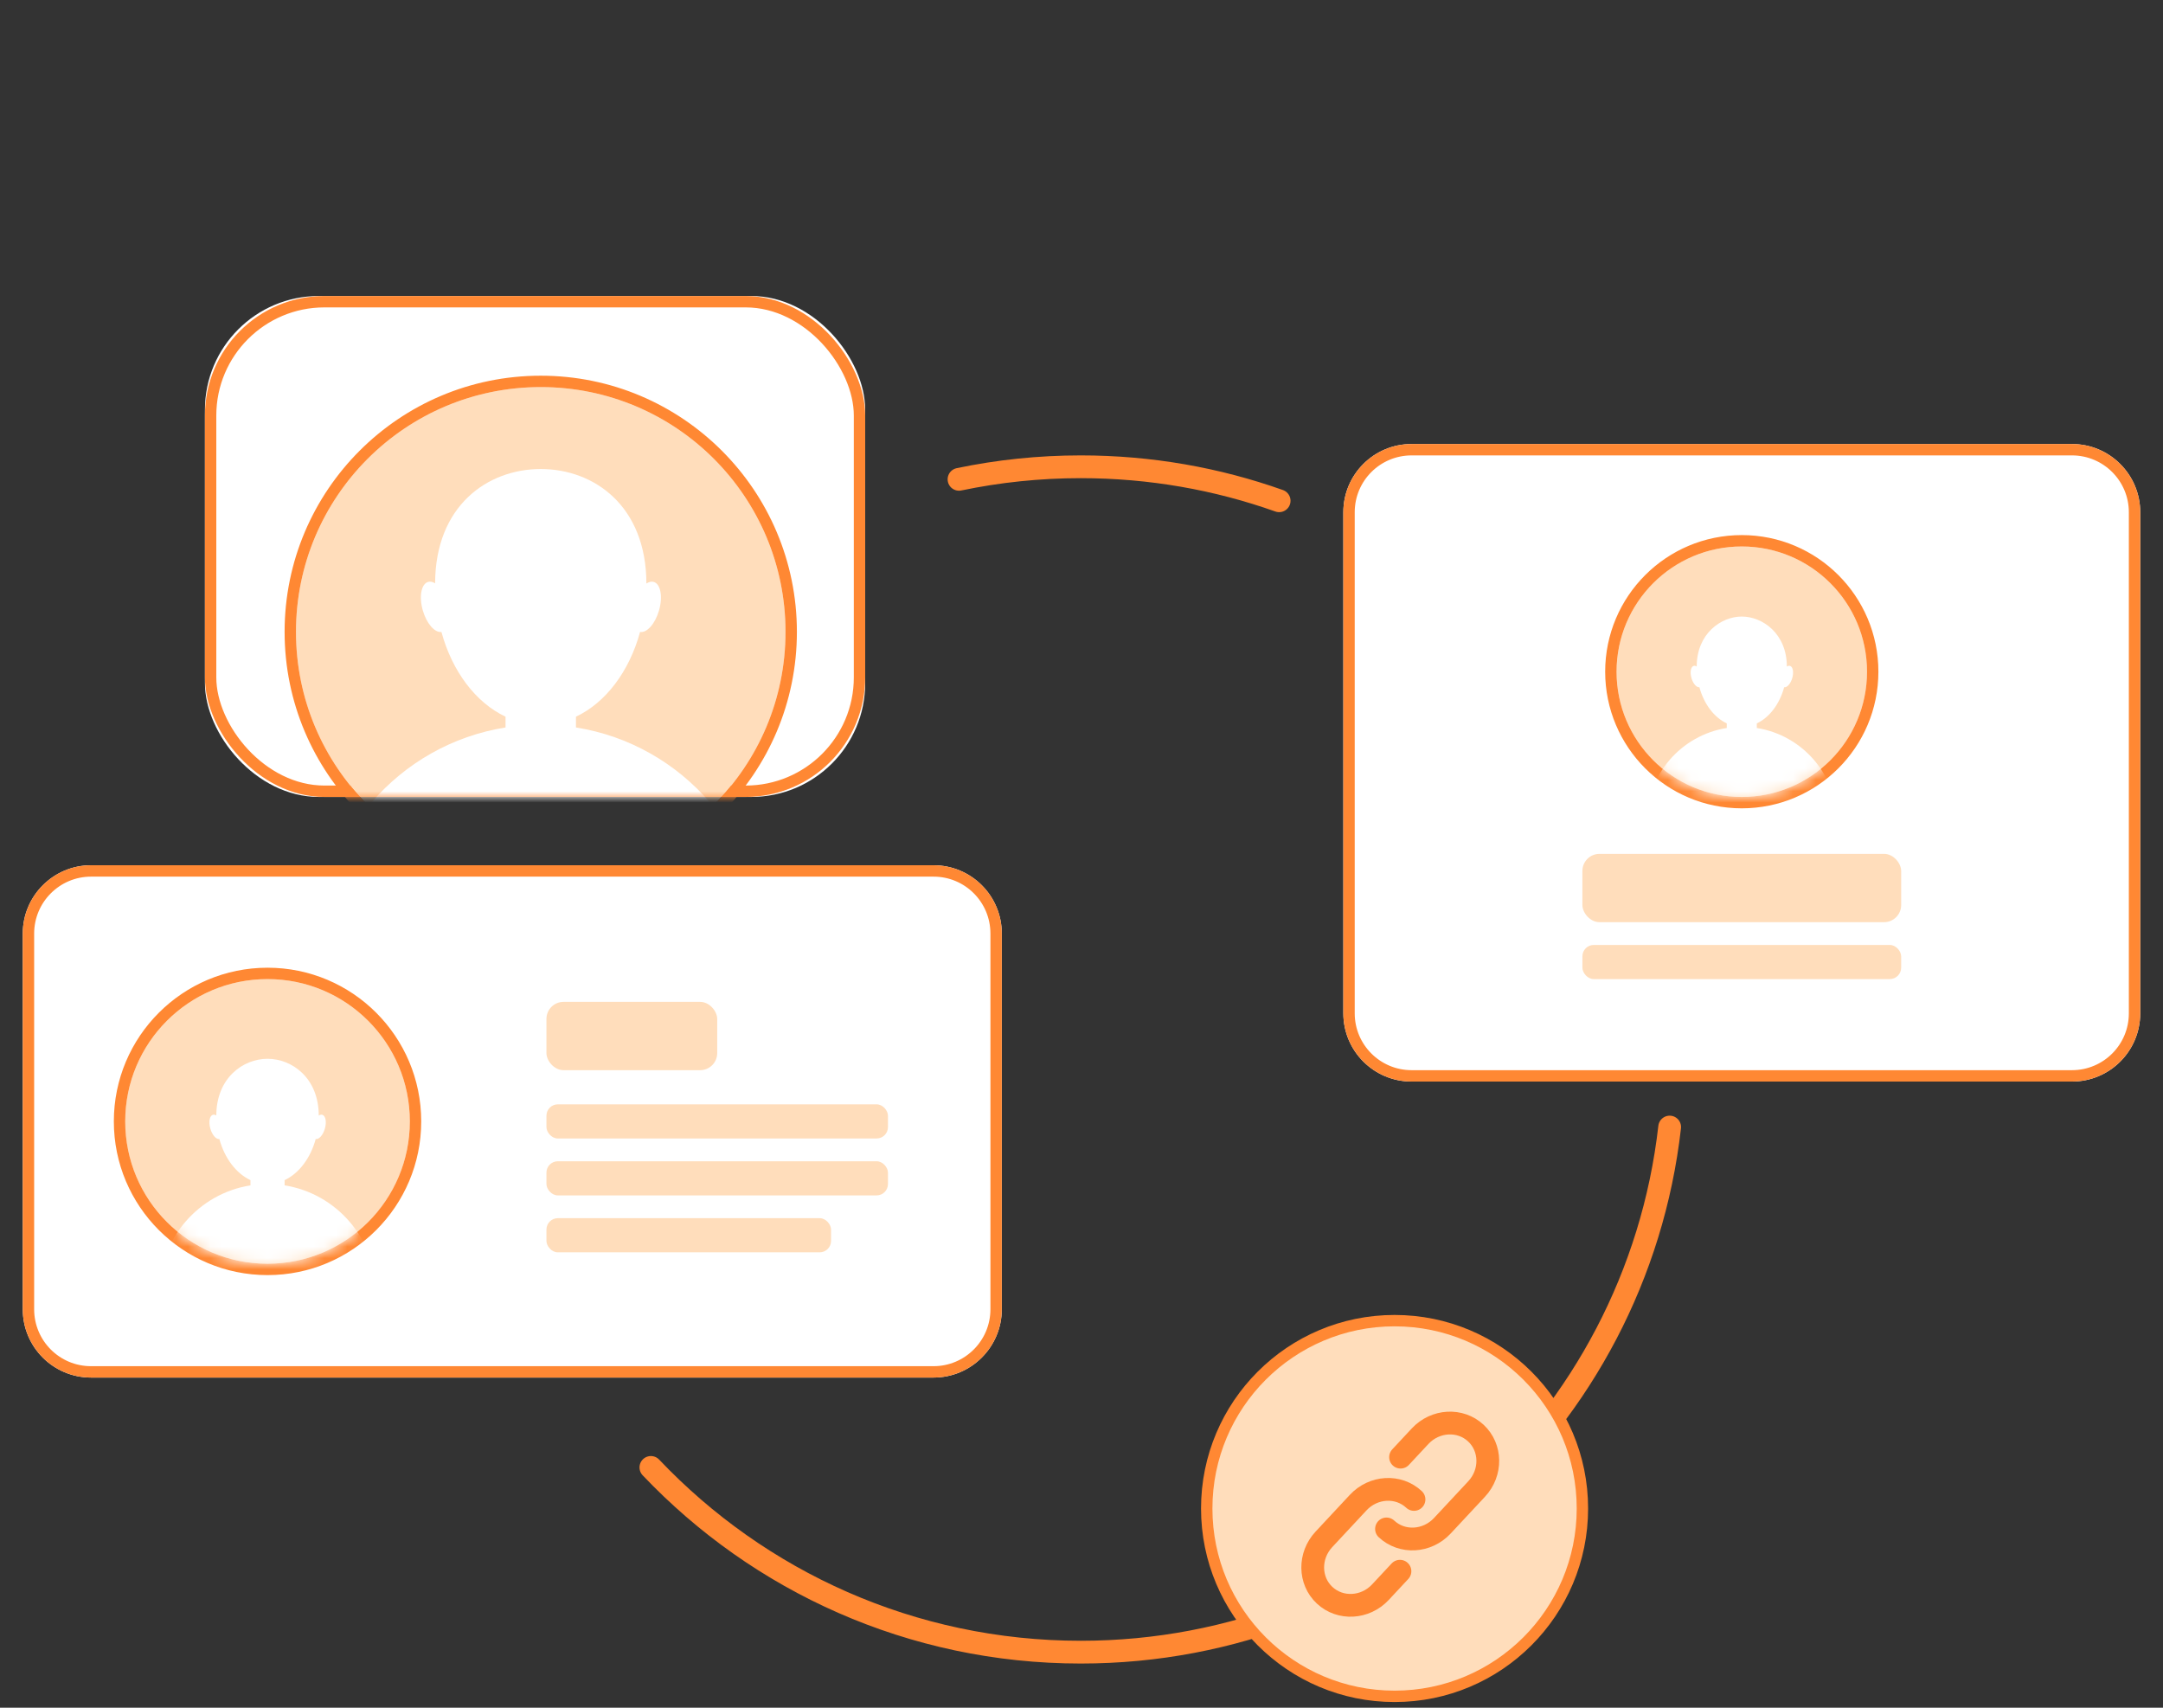 <?xml version="1.0" encoding="UTF-8"?>
<svg width="190px" height="150px" viewBox="0 0 190 150" version="1.1" xmlns="http://www.w3.org/2000/svg" xmlns:xlink="http://www.w3.org/1999/xlink">
    <rect x="0" y="0" width="190" height="150" fill="#333333" stroke="none"/>
    <!-- Generator: Sketch 43 (38999) - http://www.bohemiancoding.com/sketch -->
    <title>子账号管理</title>
    <desc>Created with Sketch.</desc>
    <defs>
        <path d="M0,5.999 C0,2.686 2.692,0 5.996,0 L80.004,0 C83.315,0 86,2.68 86,5.999 L86,39.001 C86,42.314 83.308,45 80.004,45 L5.996,45 C2.685,45 0,42.32 0,39.001 L0,5.999 Z" id="path-1"></path>
        <circle id="path-2" cx="12.5" cy="12.5" r="12.5"></circle>
        <path d="M0,5.993 C0,2.683 2.68,0 5.998,0 L64.002,0 C67.314,0 70,2.682 70,5.993 L70,50.007 C70,53.317 67.32,56 64.002,56 L5.998,56 C2.686,56 0,53.318 0,50.007 L0,5.993 Z" id="path-4"></path>
        <ellipse id="path-5" cx="11" cy="11" rx="11" ry="11"></ellipse>
        <rect id="path-7" x="6" y="0" width="58" height="44" rx="10"></rect>
        <path d="M0,7.002 C0,3.687 2.68,1 5.998,1 L64.002,1 C67.314,1 70,3.69 70,7.002 L70,37.998 C70,41.313 67.32,44 64.002,44 L5.998,44 C2.686,44 0,41.31 0,37.998 L0,7.002 Z" id="path-8"></path>
        <ellipse id="path-10" cx="21.5" cy="21.5" rx="21.5" ry="21.5"></ellipse>
    </defs>
    <g id="Page-1" stroke="none" stroke-width="1" fill="none" fill-rule="evenodd">
        <g id="为空规范" transform="translate(-1620, -508)">
            <g id="Group-11" transform="translate(1620, 508)">
                <g id="Group-11-Copy" transform="translate(2, 26)">
                    <g id="Group-10" transform="translate(0, 50)">
                        <g id="Rectangle-20">
                            <use fill="#FFFFFF" fill-rule="evenodd" xlink:href="#path-1"></use>
                            <path stroke="#FF8833" stroke-width="1" d="M0.5,5.999 C0.5,2.965 2.965,0.5 5.996,0.5 L80.004,0.5 C83.041,0.5 85.5,2.958 85.5,5.999 L85.5,39.001 C85.5,42.035 83.035,44.5 80.004,44.5 L5.996,44.5 C2.959,44.5 0.5,42.042 0.5,39.001 L0.5,5.999 Z"></path>
                        </g>
                        <rect id="Rectangle-3" fill="#FFDDBB" x="46" y="12" width="15" height="6" rx="1.5"></rect>
                        <rect id="Rectangle-3-Copy-3" fill="#FFDDBB" x="46" y="31" width="25" height="3" rx="1"></rect>
                        <g id="Combined-Shape" transform="translate(9, 10)">
                            <mask id="mask-3" fill="white">
                                <use xlink:href="#path-2"></use>
                            </mask>
                            <g id="Mask">
                                <use fill="#FFDDBB" fill-rule="evenodd" xlink:href="#path-2"></use>
                                <circle stroke="#FF8833" stroke-width="1" cx="12.5" cy="12.5" r="13"></circle>
                            </g>
                            <path d="M14,17.659 C15.266,17.062 16.273,15.731 16.731,14.049 C17.019,14.1 17.375,13.7 17.538,13.132 C17.706,12.546 17.605,12.002 17.312,11.918 C17.213,11.89 17.106,11.917 17,11.987 C16.994,8.682 14.653,7 12.5,7 C10.349,7 8.01,8.679 8,11.978 C7.899,11.915 7.796,11.891 7.702,11.918 C7.409,12.002 7.308,12.546 7.476,13.132 C7.636,13.692 7.984,14.088 8.27,14.051 C8.728,15.732 9.734,17.062 11,17.659 L11,18.118 C6.466,18.837 3,22.764 3,27.5 C3,32.747 7.253,37 12.5,37 C17.747,37 22,32.747 22,27.5 C22,22.764 18.534,18.837 14,18.118 L14,17.659 Z" fill="#FFFFFF" mask="url(#mask-3)"></path>
                        </g>
                        <rect id="Rectangle-3-Copy-2" fill="#FFDDBB" x="46" y="26" width="30" height="3" rx="1"></rect>
                        <rect id="Rectangle-3-Copy-4" fill="#FFDDBB" x="46" y="21" width="30" height="3" rx="1"></rect>
                    </g>
                    <g id="Group-10-Copy" transform="translate(116, 13)">
                        <g id="Rectangle-20">
                            <use fill="#FFFFFF" fill-rule="evenodd" xlink:href="#path-4"></use>
                            <path stroke="#FF8833" stroke-width="1" d="M0.5,5.993 C0.5,2.957 2.958,0.5 5.998,0.5 L64.002,0.5 C67.039,0.5 69.5,2.959 69.5,5.993 L69.5,50.007 C69.5,53.043 67.042,55.5 64.002,55.5 L5.998,55.5 C2.961,55.5 0.5,53.041 0.5,50.007 L0.5,5.993 Z"></path>
                        </g>
                        <rect id="Rectangle-3" fill="#FFDDBB" x="21" y="36" width="28" height="6" rx="1.5"></rect>
                        <g id="Combined-Shape" transform="translate(24, 9)">
                            <mask id="mask-6" fill="white">
                                <use xlink:href="#path-5"></use>
                            </mask>
                            <g id="Mask">
                                <use fill="#FFDDBB" fill-rule="evenodd" xlink:href="#path-5"></use>
                                <ellipse stroke="#FF8833" stroke-width="1" cx="11" cy="11" rx="11.5" ry="11.5"></ellipse>
                            </g>
                            <path d="M12.32,15.54 C13.434,15.014 14.32,13.843 14.723,12.363 C14.977,12.408 15.29,12.056 15.434,11.557 C15.582,11.04 15.492,10.562 15.234,10.488 C15.148,10.463 15.053,10.487 14.96,10.549 C14.955,7.64 12.809,6.155 11,6.155 C9.193,6.155 7.049,7.637 7.04,10.541 C6.951,10.485 6.861,10.464 6.778,10.488 C6.52,10.562 6.431,11.04 6.579,11.557 C6.72,12.049 7.026,12.397 7.277,12.365 C7.681,13.844 8.566,15.015 9.68,15.54 L9.68,15.944 C5.69,16.576 2.64,20.032 2.64,24.2 C2.64,28.817 6.383,32.56 11,32.56 C15.617,32.56 19.36,28.817 19.36,24.2 C19.36,20.032 16.31,16.576 12.32,15.944 L12.32,15.54 Z" fill="#FFFFFF" mask="url(#mask-6)"></path>
                        </g>
                        <rect id="Rectangle-3-Copy-2" fill="#FFDDBB" x="21" y="44" width="28" height="3" rx="1"></rect>
                    </g>
                    <g id="Group-10-Copy-2" transform="translate(10, 0)">
                        <g id="Combined-Shape">
                            <g id="Mask-Copy">
                                <use fill="#FFFFFF" fill-rule="evenodd" xlink:href="#path-7"></use>
                                <rect stroke="#FF8833" stroke-width="1" x="6.5" y="0.5" width="57" height="43" rx="10"></rect>
                            </g>
                            <mask id="mask-9" fill="white">
                                <use xlink:href="#path-8"></use>
                            </mask>
                            <g id="Mask"></g>
                            <g mask="url(#mask-9)">
                                <g transform="translate(14, 8)">
                                    <mask id="mask-11" fill="white">
                                        <use xlink:href="#path-10"></use>
                                    </mask>
                                    <g id="Mask" stroke="none" fill="none">
                                        <use fill="#FFDDBB" fill-rule="evenodd" xlink:href="#path-10"></use>
                                        <ellipse stroke="#FF8833" stroke-width="1" cx="21.5" cy="21.5" rx="22" ry="22"></ellipse>
                                    </g>
                                    <path d="M24.593,28.951 C27.205,27.72 29.28,24.975 30.225,21.507 C30.82,21.613 31.554,20.788 31.89,19.617 C32.237,18.407 32.027,17.286 31.423,17.113 C31.22,17.055 30.998,17.11 30.78,17.256 C30.768,10.44 26.187,7.197 21.5,7.197 C16.818,7.197 12.24,10.434 12.22,17.237 C12.011,17.106 11.8,17.057 11.606,17.113 C11.001,17.286 10.792,18.407 11.139,19.617 C11.47,20.77 12.186,21.587 12.776,21.511 C13.722,24.978 15.796,27.721 18.407,28.951 L18.407,29.898 C9.057,31.381 1.909,39.479 1.909,49.246 C1.909,60.066 10.68,68.838 21.5,68.838 C32.32,68.838 41.091,60.066 41.091,49.246 C41.091,39.479 33.943,31.381 24.593,29.898 L24.593,28.951 Z" id="Combined-Shape" stroke="none" fill="#FFFFFF" fill-rule="evenodd" mask="url(#mask-11)"></path>
                                </g>
                            </g>
                        </g>
                    </g>
                    <path d="M55.175,102.893 C64.661,112.887 78.073,119.119 92.94,119.119 C119.685,119.119 141.719,98.952 144.665,72.996 M110.361,17.986 C104.914,16.052 99.05,15 92.94,15 C89.273,15 85.694,15.379 82.241,16.101" id="Oval-12" stroke="#FF8833" stroke-width="2" stroke-linecap="round" stroke-linejoin="round"></path>
                    <ellipse id="Oval-13" stroke="#FF8833" fill="#FFDDBB" cx="120.5" cy="106.5" rx="16.5" ry="16.5"></ellipse>
                    <g id="Group-3" transform="translate(121, 107) rotate(43) translate(-121, -107) translate(117, 97)" stroke="#FF8833" stroke-width="2" stroke-linecap="round" stroke-linejoin="round">
                        <path d="M7.397,13.682 L7.397,16.198 C7.397,18.153 5.872,19.738 4,19.738 L4,19.738 C2.124,19.738 0.603,18.15 0.603,16.191 L0.603,11.776 L0.603,11.776 C0.603,9.817 2.123,8.229 4,8.229 L4,8.229 L4,8.229" id="Rectangle-23"></path>
                        <path d="M0.603,6.318 L0.603,3.802 C0.603,1.847 2.128,0.262 4,0.262 L4,0.262 C5.876,0.262 7.397,1.85 7.397,3.809 L7.397,8.224 L7.397,8.224 C7.397,10.183 5.877,11.771 4,11.771 L4,11.771 L4,11.771" id="Rectangle-23-Copy"></path>
                    </g>
                </g>
            </g>
        </g>
    </g>
</svg>